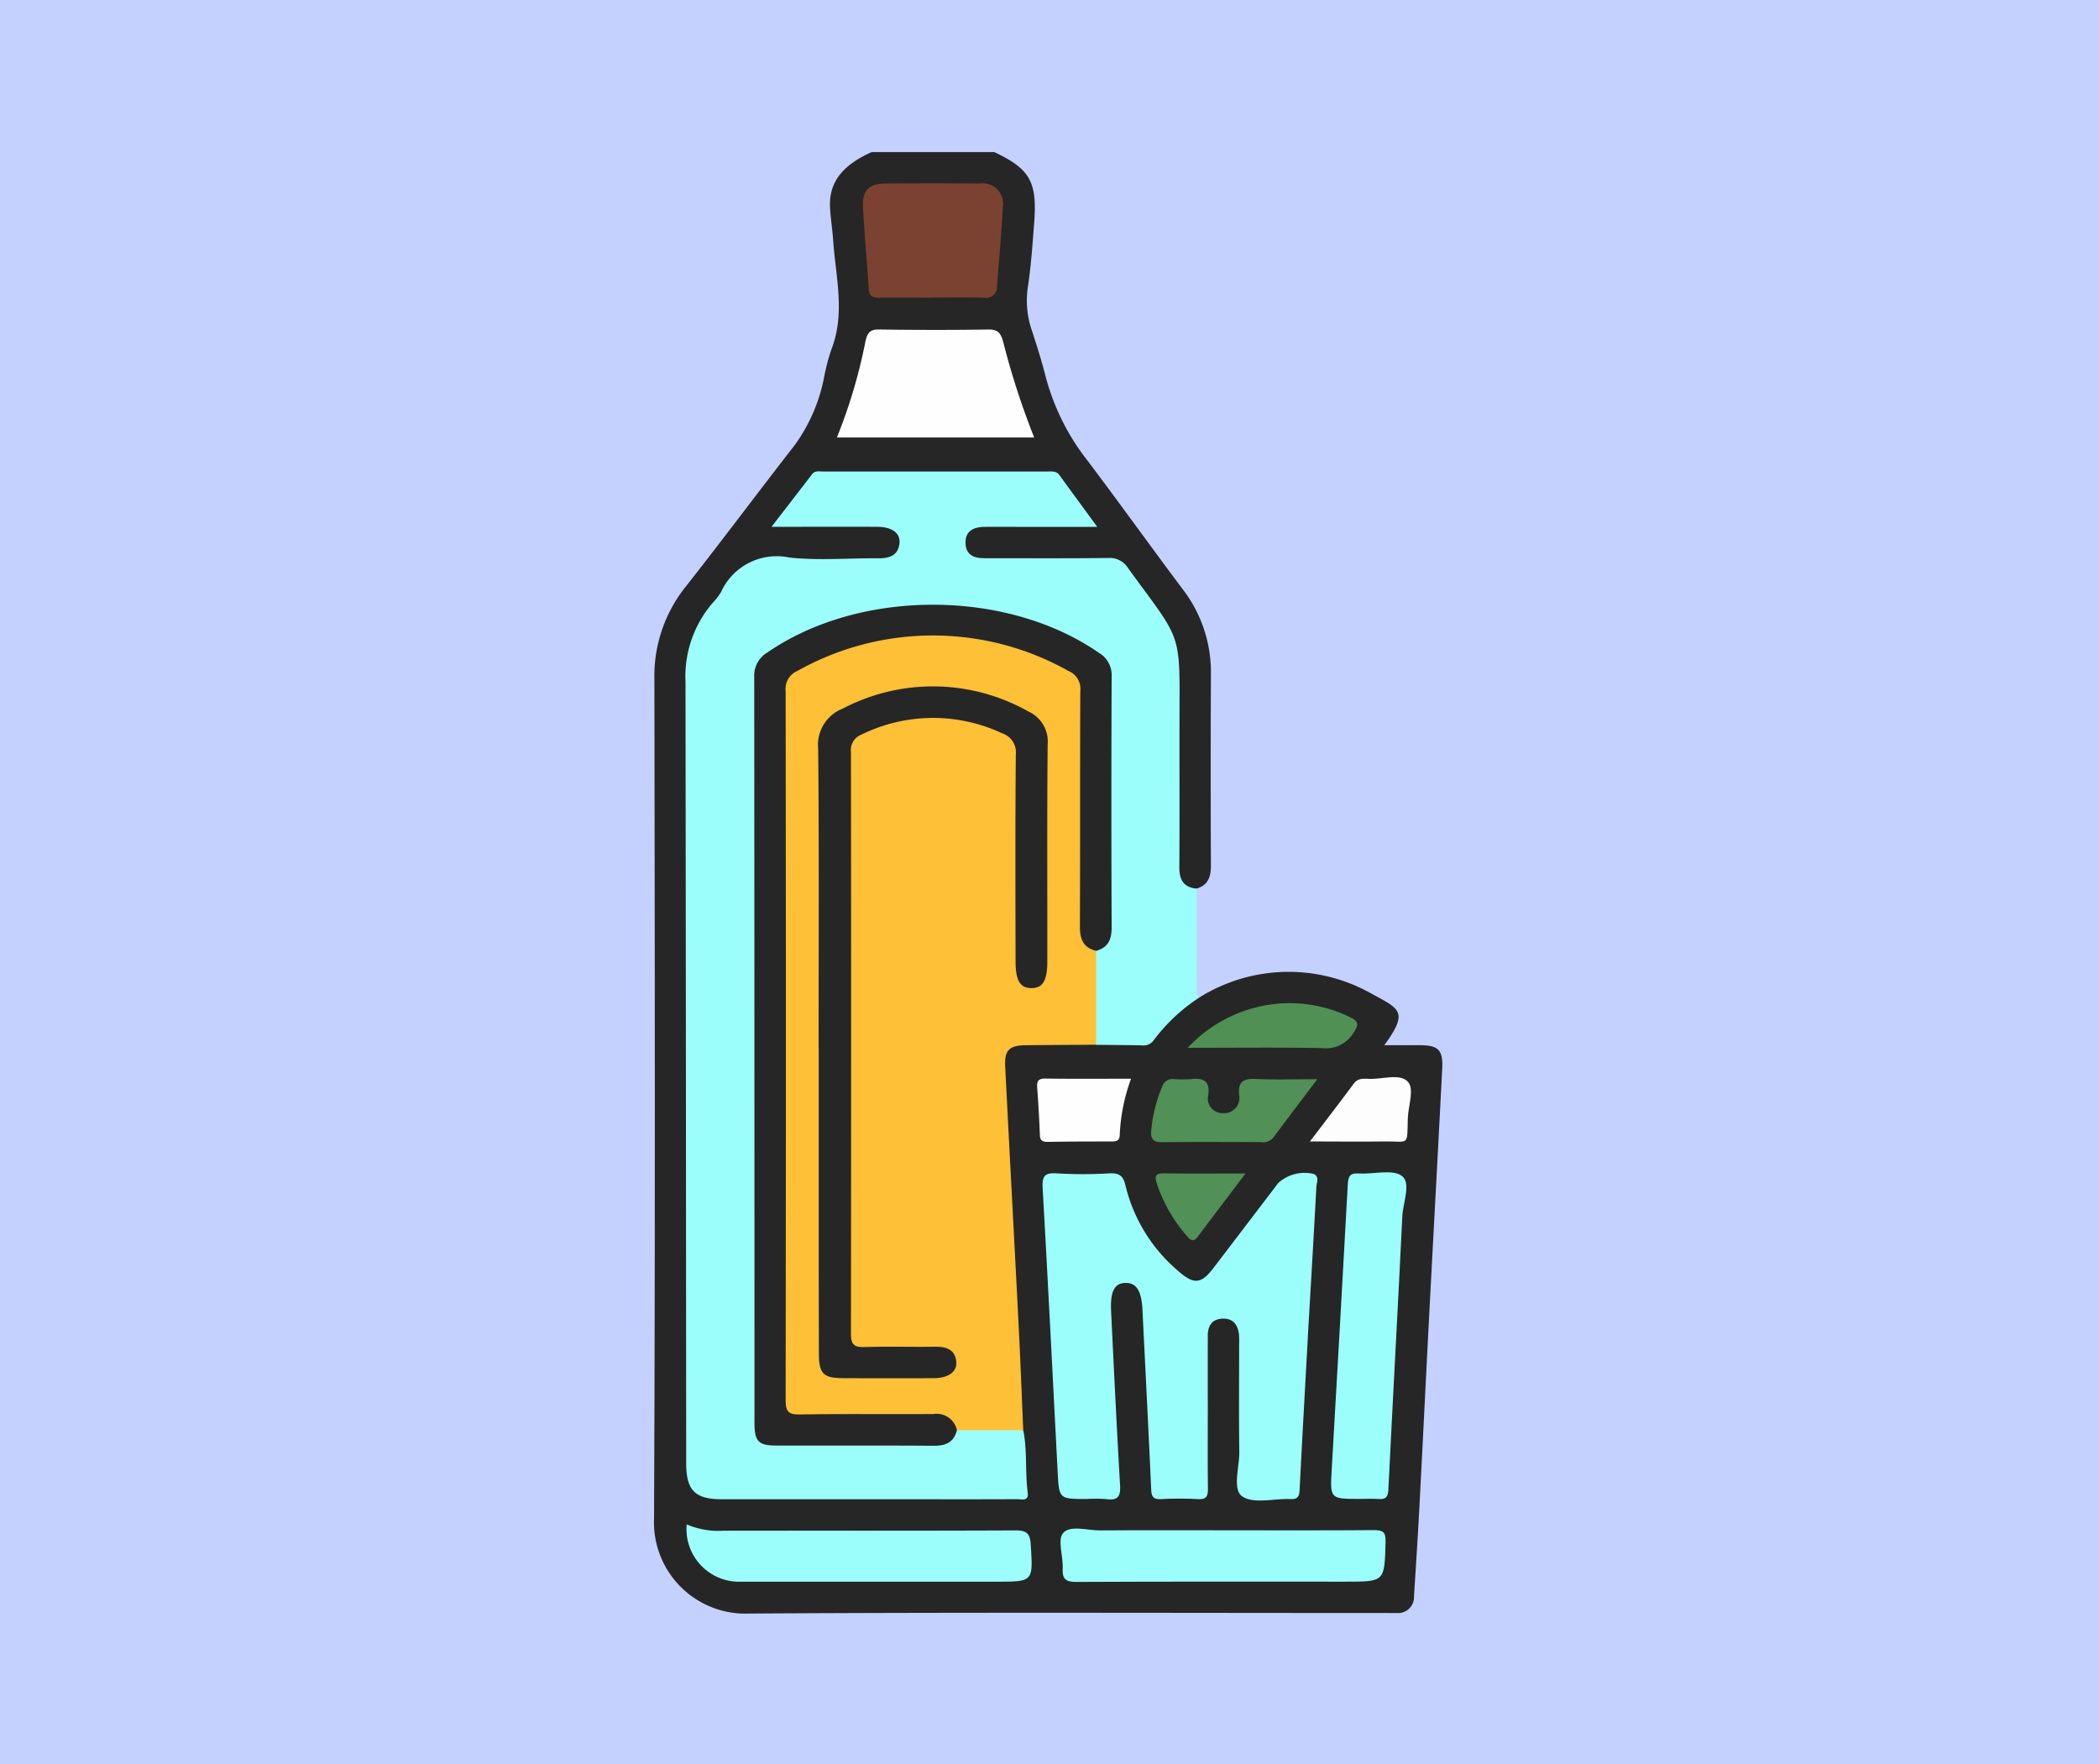 <svg xmlns="http://www.w3.org/2000/svg" xmlns:xlink="http://www.w3.org/1999/xlink" width="138" height="116" viewBox="0 0 138 116">
  <defs>
    <clipPath id="clip-path">
      <rect id="Rectángulo_38691" data-name="Rectángulo 38691" width="51.827" height="96.088" fill="none"/>
    </clipPath>
  </defs>
  <g id="Grupo_161640" data-name="Grupo 161640" transform="translate(-722 -7519)">
    <rect id="Rectángulo_36141" data-name="Rectángulo 36141" width="138" height="116" transform="translate(722 7519)" fill="#c4d1ff"/>
    <g id="Grupo_161751" data-name="Grupo 161751" transform="translate(765 7529)">
      <g id="Grupo_161751-2" data-name="Grupo 161751" clip-path="url(#clip-path)">
        <path id="Trazado_142518" data-name="Trazado 142518" d="M35.85,55.582a11.072,11.072,0,0,1,11.331-.247c1.84,1.009,2.456,1.162.83,3.384.848,0,1.608,0,2.367,0,1.182.007,1.5.315,1.442,1.517-.266,5.242-.556,10.483-.83,15.724-.233,4.462-.45,8.926-.685,13.388-.1,1.871-.224,3.741-.341,5.612a1.047,1.047,0,0,1-1.145,1.089c-.219.006-.438,0-.656,0-13.972,0-27.945-.052-41.916.036A6.007,6.007,0,0,1,0,89.835C.083,71.425.049,53.015.023,34.6A9.387,9.387,0,0,1,2.1,28.55c2.414-3.067,4.747-6.2,7.144-9.277a11.21,11.21,0,0,0,1.945-4.509,13.21,13.21,0,0,1,.477-1.807c.916-2.366.278-4.747.114-7.124-.049-.716-.164-1.429-.206-2.145-.1-1.656.758-2.8,2.728-3.687h8.067C24.685,1.089,25.187,1.933,25,4.538,24.89,6,24.791,7.469,24.571,8.917a5.993,5.993,0,0,0,.28,2.84c.329,1.006.648,2.018.907,3.044a15.218,15.218,0,0,0,2.735,5.476c2.126,2.813,4.177,5.683,6.293,8.5a8.94,8.94,0,0,1,1.826,5.578q-.028,6.278,0,12.557c0,.735-.179,1.291-.949,1.51-.787.283-1.076-.246-1.287-.828a3.772,3.772,0,0,1-.1-1.3c0-3.813-.025-7.625.009-11.438a7.634,7.634,0,0,0-1.683-5.045,22.746,22.746,0,0,1-1.449-1.959,1.941,1.941,0,0,0-1.811-.933c-2.313.019-4.625.009-6.938.006a7.527,7.527,0,0,1-1.029-.04,1.13,1.13,0,0,1-1.09-.987,1.253,1.253,0,0,1,.741-1.382,2.7,2.7,0,0,1,1.28-.223c1.687-.008,3.375,0,5.062-.006a1.916,1.916,0,0,0,1.009-.14,18.13,18.13,0,0,0-1.92-2.531,1.338,1.338,0,0,0-1.051-.31c-4.625-.016-9.25-.006-13.875-.009a1.586,1.586,0,0,0-1.374.654c-.411.551-.856,1.076-1.269,1.626-.37.494-.264.712.359.711q2.25,0,4.5,0a6.56,6.56,0,0,1,1.308.076c.842.173,1.337.69,1.3,1.354A1.334,1.334,0,0,1,14.916,26.9a37.35,37.35,0,0,1-5.432-.016,4.988,4.988,0,0,0-5.141,2.487,9.7,9.7,0,0,0-1.975,5.783c.058,16.75.031,33.5.032,50.251,0,.375-.013.751.01,1.125A1.576,1.576,0,0,0,4.1,88.248c.561.035,1.125.013,1.687.013q8.579,0,17.157,0c1.3,0,1.305-.007,1.226-1.276a20.729,20.729,0,0,0-.138-2.993q-.209-4.16-.444-8.317c-.173-3.145-.35-6.291-.505-9.437-.1-1.993-.323-3.984-.247-5.986.052-1.358.458-1.788,1.823-1.816,1.4-.029,2.811-.024,4.215,0,.122.011.249.006.372.024,2.049.3,3.8-.106,5.051-1.942a1.984,1.984,0,0,1,1.557-.936" transform="translate(0 -0.001)" fill="#262626"/>
        <path id="Trazado_142519" data-name="Trazado 142519" d="M38.051,77.905A11.844,11.844,0,0,0,35.06,80.7a.817.817,0,0,1-.793.351c-1-.022-2-.025-3-.035a.811.811,0,0,1-.2-.515,42.388,42.388,0,0,1,.076-5.614,3.128,3.128,0,0,0,.847-2.64c-.029-4.907-.043-9.816.009-14.723a2.486,2.486,0,0,0-1.417-2.5,20.181,20.181,0,0,0-20.08,0,2.447,2.447,0,0,0-1.417,2.405q.042,23.961.021,47.922c0,1.535.135,1.662,1.657,1.664,3.032,0,6.065-.024,9.1.017a2.862,2.862,0,0,0,2.292-.8,9.091,9.091,0,0,1,4.321.121c.272,1.355.111,2.74.292,4.1.08.6-.4.432-.7.434-2.282.012-4.563.006-6.844.006q-6.282,0-12.563,0c-1.769,0-2.346-.587-2.347-2.364Q4.3,82.842,4.269,57.154A7.412,7.412,0,0,1,6.038,51.98a3.933,3.933,0,0,0,.57-.741,4.023,4.023,0,0,1,4.5-2.259c1.915.206,3.87.032,5.808.049.734.006,1.335-.153,1.421-1,.067-.659-.5-1.066-1.454-1.07-2.24-.008-4.479,0-6.959,0,.977-1.266,1.824-2.362,2.669-3.46.186-.242.451-.177.692-.177q7.406,0,14.813,0c.278,0,.558-.036.758.241.783,1.08,1.574,2.154,2.485,3.4H26.812c-.969,0-1.938-.01-2.906,0-.707.011-1.253.272-1.225,1.085.026.76.552.975,1.225.974,2.719,0,5.438.018,8.156-.015a1.421,1.421,0,0,1,1.31.677c3.618,4.975,3.385,4,3.374,10.279-.006,3.125.012,6.25-.009,9.375-.005.818.274,1.324,1.131,1.408,0,2.058,0,4.115.009,6.173,0,.334-.09.693.175.983" transform="translate(-2.2 -22.323)" fill="#9bfefb"/>
        <path id="Trazado_142520" data-name="Trazado 142520" d="M33.179,117.59H28.821a4.231,4.231,0,0,0-3.155-.827c-2.281.036-4.563.023-6.845.005-1.327-.01-1.524-.2-1.525-1.532q-.011-22.973-.015-45.946a2.013,2.013,0,0,1,1.192-2.029,19.049,19.049,0,0,1,7.8-2.126,18.608,18.608,0,0,1,9.674,2.118,2.089,2.089,0,0,1,1.264,2.069c-.024,4.657,0,9.314-.022,13.971a3.679,3.679,0,0,0,.782,2.777q0,3.088,0,6.177-2.294.015-4.588.032c-1.107.009-1.444.312-1.391,1.373.287,5.7.6,11.405.888,17.108.116,2.274.2,4.551.3,6.827" transform="translate(-8.906 -33.562)" fill="#fec036"/>
        <path id="Trazado_142521" data-name="Trazado 142521" d="M70.148,149.181c-.185,3.371-.376,6.741-.545,10.112-.021.424-.123.618-.587.6-1.089-.044-2.447.339-3.188-.178-.66-.46-.177-1.919-.191-2.934-.033-2.345-.01-4.69-.011-7.034a6.3,6.3,0,0,0-.008-.656c-.067-.636-.369-1.079-1.064-1.06s-.987.457-.988,1.114q-.006,2.392,0,4.783c0,1.751-.014,3.5.009,5.252.006.49-.071.751-.651.717a23.242,23.242,0,0,0-2.438,0c-.5.023-.621-.157-.642-.636-.175-3.934-.381-7.867-.572-11.8-.06-1.229-.382-1.774-1.082-1.776-.755,0-1.046.531-.981,1.866.186,3.809.367,7.617.589,11.424.042.716-.119,1.03-.885.924a9.624,9.624,0,0,0-1.312-.011c-1.818,0-1.814,0-1.906-1.782-.322-6.212-.634-12.423-.985-18.634-.042-.751.081-1.052.915-.992a29.257,29.257,0,0,0,3.468,0c.635-.031.906.136,1.059.791a10.622,10.622,0,0,0,3.485,5.641c1.015.89,1.494.846,2.294-.2q2.134-2.794,4.262-5.591a2.578,2.578,0,0,1,2.348-.6c.379.2.178.561.164.835-.174,3.277-.37,6.553-.56,9.829Z" transform="translate(-27.159 -71.337)" fill="#9bfefb"/>
        <path id="Trazado_142522" data-name="Trazado 142522" d="M93.726,159.874c-1.957,0-1.947,0-1.833-1.963q.542-9.357,1.055-18.715c.031-.572.17-.757.746-.72.962.063,2.2-.3,2.816.168s.066,1.745.022,2.662c-.287,5.992-.624,11.981-.917,17.973-.026.518-.212.636-.67.6-.4-.03-.812-.006-1.218-.006" transform="translate(-47.337 -71.327)" fill="#9bfefb"/>
        <path id="Trazado_142523" data-name="Trazado 142523" d="M37.779,31.164H24.805a34.667,34.667,0,0,0,1.894-6.4c.132-.513.32-.708.869-.7,2.4.03,4.805.037,7.207,0,.6-.01.789.228.945.74a51.388,51.388,0,0,0,2.058,6.363" transform="translate(-12.784 -12.4)" fill="#fefefe"/>
        <path id="Trazado_142524" data-name="Trazado 142524" d="M4.427,186.164a5.276,5.276,0,0,0,2.428.417c6.4-.008,12.8.008,19.194-.021.718,0,.949.193.995.908.159,2.465.186,2.463-2.257,2.463q-8.38,0-16.76,0a3.458,3.458,0,0,1-3.6-3.763" transform="translate(-2.28 -95.943)" fill="#9bfefb"/>
        <path id="Trazado_142525" data-name="Trazado 142525" d="M65.892,186.851c3.282,0,6.565.014,9.848-.012.59,0,.788.115.771.761-.069,2.627-.044,2.628-2.6,2.628-5.909,0-11.817-.013-17.726.017-.7,0-.934-.177-.9-.876.037-.8-.361-1.9.03-2.344.472-.531,1.587-.161,2.422-.167,2.72-.02,5.44-.008,8.16-.008" transform="translate(-28.416 -96.24)" fill="#9bfefb"/>
        <path id="Trazado_142526" data-name="Trazado 142526" d="M32.845,11.757c-1.154,0-2.309-.008-3.464,0-.4,0-.63-.09-.659-.56-.11-1.8-.287-3.593-.376-5.392-.055-1.108.4-1.547,1.492-1.554q3.089-.019,6.179,0a1.349,1.349,0,0,1,1.525,1.558c-.091,1.737-.253,3.469-.389,5.2a.71.71,0,0,1-.844.751c-1.154-.033-2.309-.01-3.464-.01" transform="translate(-14.607 -2.188)" fill="#7c4231"/>
        <path id="Trazado_142527" data-name="Trazado 142527" d="M78.36,125.741c-1.057,1.4-1.981,2.612-2.889,3.835a.89.89,0,0,1-.833.3c-2.156,0-4.311-.018-6.466.01-.58.008-.785-.186-.736-.755a9.788,9.788,0,0,1,.716-2.888.724.724,0,0,1,.79-.508,7.186,7.186,0,0,0,1.123,0c.792-.085,1.251.1,1.125,1.04a.963.963,0,0,0,.988,1.2,1,1,0,0,0,1.04-1.185c-.087-.909.294-1.1,1.116-1.064,1.271.061,2.547.016,4.025.016" transform="translate(-34.751 -64.79)" fill="#519056"/>
        <path id="Trazado_142528" data-name="Trazado 142528" d="M72.4,118.382a9.213,9.213,0,0,1,4.824-2.734,8.983,8.983,0,0,1,5.814.706c.66.3.6.555.23,1.093a2.115,2.115,0,0,1-2.034.956c-2.864-.057-5.73-.021-8.834-.021" transform="translate(-37.313 -59.494)" fill="#509055"/>
        <path id="Trazado_142529" data-name="Trazado 142529" d="M58.144,125.7a12.194,12.194,0,0,0-.742,3.669c0,.394-.2.457-.527.457-1.4,0-2.81,0-4.215.026-.347.005-.5-.091-.511-.466-.035-1.029-.1-2.058-.174-3.086-.031-.417.045-.618.535-.611,1.84.026,3.68.01,5.634.01" transform="translate(-26.783 -64.778)" fill="#fefefe"/>
        <path id="Trazado_142530" data-name="Trazado 142530" d="M88.978,129.719c1.043-1.373,1.977-2.577,2.879-3.8.279-.379.643-.331,1.007-.316.867.036,1.988-.366,2.526.16.489.476.052,1.587.026,2.417-.061,1.9.128,1.511-1.56,1.537-1.554.024-3.109,0-4.878,0" transform="translate(-45.857 -64.672)" fill="#fdfdfd"/>
        <path id="Trazado_142531" data-name="Trazado 142531" d="M73.963,138.556c-1.127,1.488-2.139,2.819-3.144,4.156-.224.3-.414.3-.66.016a10.055,10.055,0,0,1-2.038-3.536c-.168-.53-.024-.649.487-.644,1.715.019,3.43.007,5.356.007" transform="translate(-35.073 -71.404)" fill="#519056"/>
        <path id="Trazado_142532" data-name="Trazado 142532" d="M36.073,84.159c-.86-.2-1.069-.79-1.065-1.611.022-5.158,0-10.317.026-15.475a1.264,1.264,0,0,0-.771-1.308,18.193,18.193,0,0,0-17.841,0,1.276,1.276,0,0,0-.761,1.315q.029,23.307,0,46.614c0,.71.144.961.912.948,2.938-.048,5.877-.006,8.816-.028a1.355,1.355,0,0,1,1.532,1.062c-.2.815-.747,1.031-1.537,1.025-3.437-.026-6.874-.007-10.311-.013-1.207,0-1.461-.27-1.461-1.512q0-24.512-.016-49.024a1.771,1.771,0,0,1,.876-1.616c6.093-4.188,15.731-4.17,21.793.038a1.691,1.691,0,0,1,.829,1.543q-.036,8.249,0,16.5c0,.8-.227,1.329-1.023,1.544" transform="translate(-7.008 -31.648)" fill="#262626"/>
        <path id="Trazado_142533" data-name="Trazado 142533" d="M22.295,96.268c0-6.563.035-13.126-.029-19.688a2.549,2.549,0,0,1,1.609-2.631,12.766,12.766,0,0,1,12.213.187,2.163,2.163,0,0,1,1.265,2.169c-.043,4.749-.015,9.5-.022,14.25,0,1.287-.3,1.762-1.037,1.766s-1.048-.473-1.05-1.753c-.008-4.531-.023-9.063.016-13.594a1.312,1.312,0,0,0-.907-1.408,10.677,10.677,0,0,0-9.232.084,1.086,1.086,0,0,0-.7,1.151q.025,19.125,0,38.251c0,.735.239.887.911.867,1.53-.045,3.062,0,4.593-.019.735-.01,1.337.148,1.422.992.066.647-.525,1.07-1.461,1.074-1.969.01-3.938.007-5.907,0-1.37,0-1.661-.257-1.665-1.638-.017-5.5-.01-11-.012-16.5q0-1.781,0-3.563" transform="translate(-11.475 -37.358)" fill="#262626"/>
      </g>
    </g>
  </g>
</svg>
